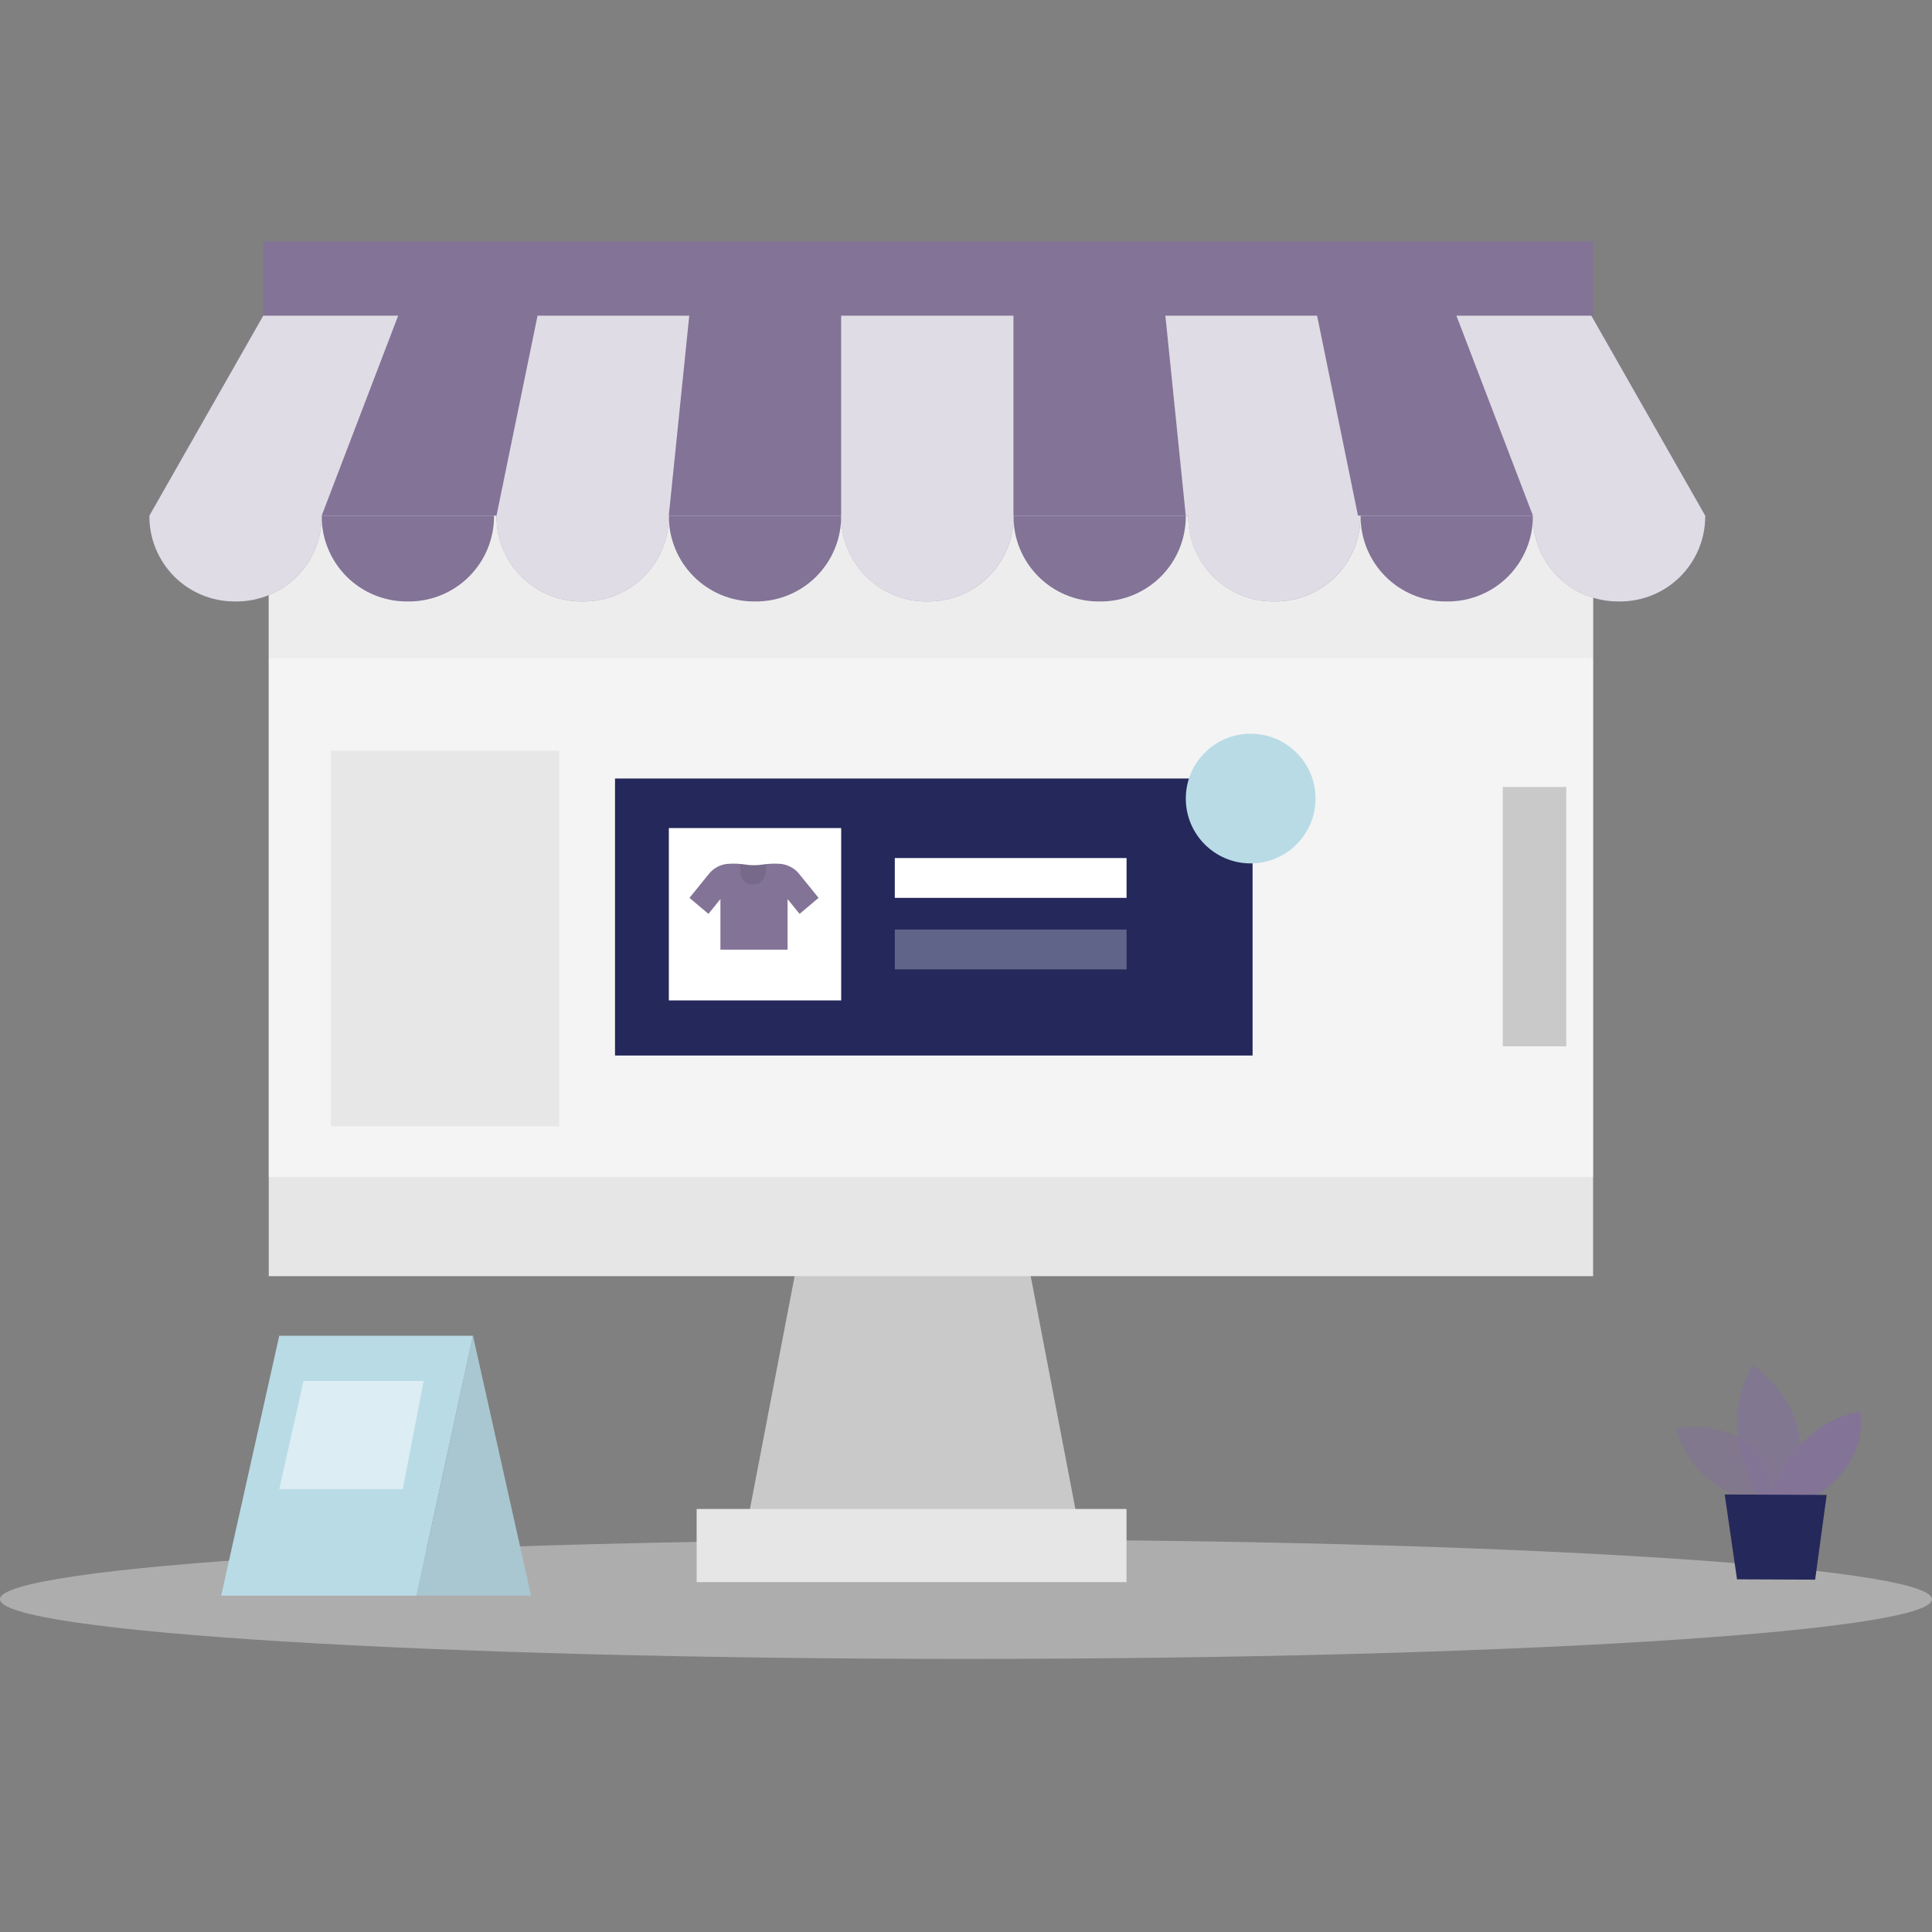 <svg width="48" height="48" viewBox="0 0 48 48" fill="none" xmlns="http://www.w3.org/2000/svg">
<rect x="0" y="0" width="48" height="48" fill="#808080" stroke="none"/>
<path opacity="0.45" d="M24 41.215C37.255 41.215 48 40.552 48 39.733C48 38.914 37.255 38.25 24 38.25C10.745 38.25 0 38.914 0 39.733C0 40.552 10.745 41.215 24 41.215Z" fill="#E6E6E6"/>
<path opacity="0.58" d="M43.498 37.321C43.498 37.321 41.979 36.906 41.648 35.491C41.648 35.491 44.003 35.02 44.069 37.444L43.498 37.321Z" fill="#827397"/>
<path opacity="0.73" d="M43.678 37.17C43.678 37.17 42.616 35.491 43.551 33.922C43.551 33.922 45.341 35.059 44.545 37.173L43.678 37.17Z" fill="#827397"/>
<path d="M43.951 37.171C43.951 37.171 44.512 35.398 46.208 35.064C46.208 35.064 46.522 36.213 45.109 37.176L43.951 37.171Z" fill="#827397"/>
<path d="M42.85 37.13L43.156 39.238L45.097 39.246L45.383 37.141L42.85 37.13Z" fill="#24285B"/>
<path d="M20.189 29.375L18.461 38.381H26.889L25.161 29.375H20.189Z" fill="#C9C9C9"/>
<path d="M27.988 37.49H17.308V39.307H27.988V37.49Z" fill="#E6E6E6"/>
<path d="M39.58 10.292H6.677V31.706H39.58V10.292Z" fill="#E6E6E6"/>
<path opacity="0.56" d="M39.58 10.292H6.677V29.245H39.58V10.292Z" fill="white"/>
<path d="M9.203 10.908C9.586 10.908 9.896 10.598 9.896 10.215C9.896 9.833 9.586 9.523 9.203 9.523C8.821 9.523 8.511 9.833 8.511 10.215C8.511 10.598 8.821 10.908 9.203 10.908Z" fill="#24285B"/>
<path d="M11.263 10.908C11.646 10.908 11.956 10.598 11.956 10.215C11.956 9.833 11.646 9.523 11.263 9.523C10.88 9.523 10.57 9.833 10.57 10.215C10.57 10.598 10.88 10.908 11.263 10.908Z" fill="#827397"/>
<path d="M13.202 10.908C13.585 10.908 13.895 10.598 13.895 10.215C13.895 9.833 13.585 9.523 13.202 9.523C12.82 9.523 12.51 9.833 12.51 10.215C12.51 10.598 12.82 10.908 13.202 10.908Z" fill="#B9DBE6"/>
<path d="M5.495 39.643L6.938 33.187H11.751L10.348 39.643H5.495Z" fill="#B9DBE6"/>
<path d="M11.751 33.187L13.194 39.643H10.349L11.751 33.187Z" fill="#B9DBE6"/>
<path opacity="0.09" d="M11.751 33.187L13.194 39.643H10.349L11.751 33.187Z" fill="black"/>
<path opacity="0.03" d="M6.677 14.3V16.353H39.58V12.615L25.706 10.426L10.349 12.234L7.993 12.705L6.699 14.101L6.677 14.3Z" fill="black"/>
<path opacity="0.5" d="M7.54 34.31L6.938 36.997H10.007L10.527 34.31H7.54Z" fill="white"/>
<path d="M39.534 7.839H23.108H22.969H6.543L3.711 12.81H22.969H23.108H42.366L39.534 7.839Z" fill="#827397"/>
<path d="M7.992 12.812H12.274V12.829C12.274 13.389 12.051 13.927 11.654 14.324C11.258 14.72 10.72 14.943 10.16 14.943H10.106C9.546 14.943 9.008 14.72 8.611 14.324C8.215 13.927 7.992 13.389 7.992 12.829V12.812Z" fill="#827397"/>
<path d="M16.617 12.812H20.899V12.829C20.899 13.389 20.676 13.927 20.279 14.324C19.883 14.72 19.345 14.943 18.785 14.943H18.731C18.171 14.943 17.633 14.72 17.236 14.324C16.84 13.927 16.617 13.389 16.617 12.829V12.812Z" fill="#827397"/>
<path d="M25.18 12.812H29.461V12.829C29.461 13.389 29.238 13.927 28.842 14.324C28.445 14.72 27.908 14.943 27.347 14.943H27.294C26.733 14.943 26.195 14.72 25.799 14.324C25.402 13.927 25.18 13.389 25.18 12.829V12.812Z" fill="#827397"/>
<path d="M33.804 12.812H38.085V12.829C38.085 13.389 37.862 13.927 37.466 14.324C37.069 14.72 36.532 14.943 35.971 14.943H35.918C35.357 14.943 34.819 14.72 34.423 14.324C34.026 13.927 33.804 13.389 33.804 12.829V12.812Z" fill="#827397"/>
<path d="M20.898 12.812V12.829C20.898 13.389 21.121 13.927 21.518 14.324C21.914 14.72 22.452 14.943 23.012 14.943H23.066C23.627 14.943 24.164 14.72 24.561 14.324C24.957 13.927 25.18 13.389 25.18 12.829V7.839H20.898V12.812Z" fill="#827397"/>
<path d="M12.335 12.812V12.829C12.335 13.389 12.558 13.927 12.954 14.324C13.351 14.72 13.888 14.943 14.449 14.943H14.502C15.063 14.943 15.601 14.72 15.997 14.324C16.394 13.927 16.616 13.389 16.616 12.829V12.812L17.125 7.839H13.356L12.335 12.812Z" fill="#827397"/>
<path d="M3.711 12.812V12.829C3.711 13.107 3.766 13.381 3.872 13.638C3.978 13.894 4.134 14.127 4.33 14.324C4.526 14.52 4.759 14.676 5.016 14.782C5.272 14.888 5.547 14.943 5.825 14.943H5.878C6.439 14.943 6.977 14.72 7.373 14.324C7.77 13.927 7.992 13.389 7.992 12.829V12.812L9.894 7.839H6.543L3.711 12.812Z" fill="#827397"/>
<path d="M32.724 7.839H28.954L29.461 12.812H29.52V12.829C29.52 13.389 29.742 13.927 30.139 14.324C30.535 14.72 31.073 14.943 31.634 14.943H31.687C32.248 14.943 32.785 14.72 33.182 14.324C33.578 13.927 33.801 13.389 33.801 12.829V12.812H33.74L32.724 7.839Z" fill="#827397"/>
<path d="M39.534 7.839H36.183L38.085 12.812V12.829C38.085 13.107 38.139 13.381 38.245 13.638C38.352 13.894 38.508 14.127 38.704 14.324C38.9 14.52 39.133 14.676 39.39 14.782C39.646 14.888 39.921 14.943 40.199 14.943H40.252C40.53 14.943 40.804 14.888 41.061 14.782C41.318 14.676 41.55 14.52 41.747 14.324C41.943 14.127 42.099 13.894 42.205 13.638C42.311 13.381 42.366 13.107 42.366 12.829V12.812L39.534 7.839Z" fill="#827397"/>
<g opacity="0.75">
<path d="M20.898 12.812V12.829C20.898 13.389 21.12 13.927 21.517 14.324C21.913 14.72 22.451 14.943 23.012 14.943H23.065C23.625 14.943 24.163 14.72 24.56 14.324C24.956 13.927 25.179 13.389 25.179 12.829V7.839H20.898V12.812Z" fill="white"/>
<path d="M12.335 12.812V12.829C12.335 13.389 12.558 13.927 12.954 14.324C13.351 14.72 13.888 14.943 14.449 14.943H14.502C15.063 14.943 15.601 14.72 15.997 14.324C16.394 13.927 16.616 13.389 16.616 12.829V12.812L17.125 7.839H13.356L12.335 12.812Z" fill="white"/>
<path d="M3.711 12.812V12.829C3.711 13.107 3.766 13.381 3.872 13.638C3.978 13.894 4.134 14.127 4.33 14.324C4.526 14.52 4.759 14.676 5.016 14.782C5.272 14.888 5.547 14.943 5.825 14.943H5.878C6.439 14.943 6.977 14.72 7.373 14.324C7.77 13.927 7.992 13.389 7.992 12.829V12.812L9.894 7.839H6.543L3.711 12.812Z" fill="white"/>
<path d="M32.722 7.839H28.953L29.46 12.812H29.518V12.829C29.518 13.389 29.741 13.927 30.138 14.324C30.534 14.72 31.072 14.943 31.633 14.943H31.686C32.247 14.943 32.784 14.72 33.181 14.324C33.577 13.927 33.8 13.389 33.8 12.829V12.812H33.739L32.722 7.839Z" fill="white"/>
<path d="M39.534 7.839H36.183L38.085 12.812V12.829C38.085 13.107 38.139 13.381 38.245 13.638C38.352 13.894 38.508 14.127 38.704 14.324C38.9 14.52 39.133 14.676 39.39 14.782C39.646 14.888 39.921 14.943 40.199 14.943H40.252C40.53 14.943 40.804 14.888 41.061 14.782C41.318 14.676 41.55 14.52 41.747 14.324C41.943 14.127 42.099 13.894 42.205 13.638C42.311 13.381 42.366 13.107 42.366 12.829V12.812L39.534 7.839Z" fill="white"/>
</g>
<path d="M39.58 6H6.543V7.839H39.58V6Z" fill="#827397"/>
<path d="M31.12 19.342H15.28V26.224H31.12V19.342Z" fill="#24285B"/>
<path d="M20.899 20.573H16.617V24.855H20.899V20.573Z" fill="white"/>
<path d="M19.382 21.462C19.231 21.451 19.079 21.458 18.93 21.483C18.799 21.503 18.666 21.503 18.536 21.483C18.387 21.458 18.235 21.451 18.085 21.462C17.993 21.469 17.904 21.495 17.823 21.537C17.742 21.58 17.671 21.639 17.614 21.71L17.13 22.307L17.601 22.705L17.899 22.337V23.594H19.567V22.337L19.866 22.705L20.337 22.307L19.853 21.71C19.796 21.639 19.724 21.58 19.643 21.538C19.562 21.495 19.473 21.469 19.382 21.462Z" fill="#827397"/>
<path opacity="0.09" d="M18.398 21.465C18.398 21.465 18.307 21.974 18.704 21.97C19.101 21.965 19.026 21.47 19.026 21.47C18.817 21.495 18.606 21.494 18.398 21.465Z" fill="black"/>
<path d="M31.072 21.451C31.962 21.451 32.684 20.73 32.684 19.84C32.684 18.95 31.962 18.229 31.072 18.229C30.182 18.229 29.461 18.95 29.461 19.84C29.461 20.73 30.182 21.451 31.072 21.451Z" fill="#B9DBE6"/>
<path d="M27.989 21.318H22.231V22.307H27.989V21.318Z" fill="white"/>
<path opacity="0.28" d="M27.989 23.094H22.231V24.084H27.989V23.094Z" fill="white"/>
<path opacity="0.3" d="M13.893 18.654H8.222V27.983H13.893V18.654Z" fill="#C9C9C9"/>
<path d="M38.913 19.552H37.336V25.995H38.913V19.552Z" fill="#C9C9C9"/>
</svg>
